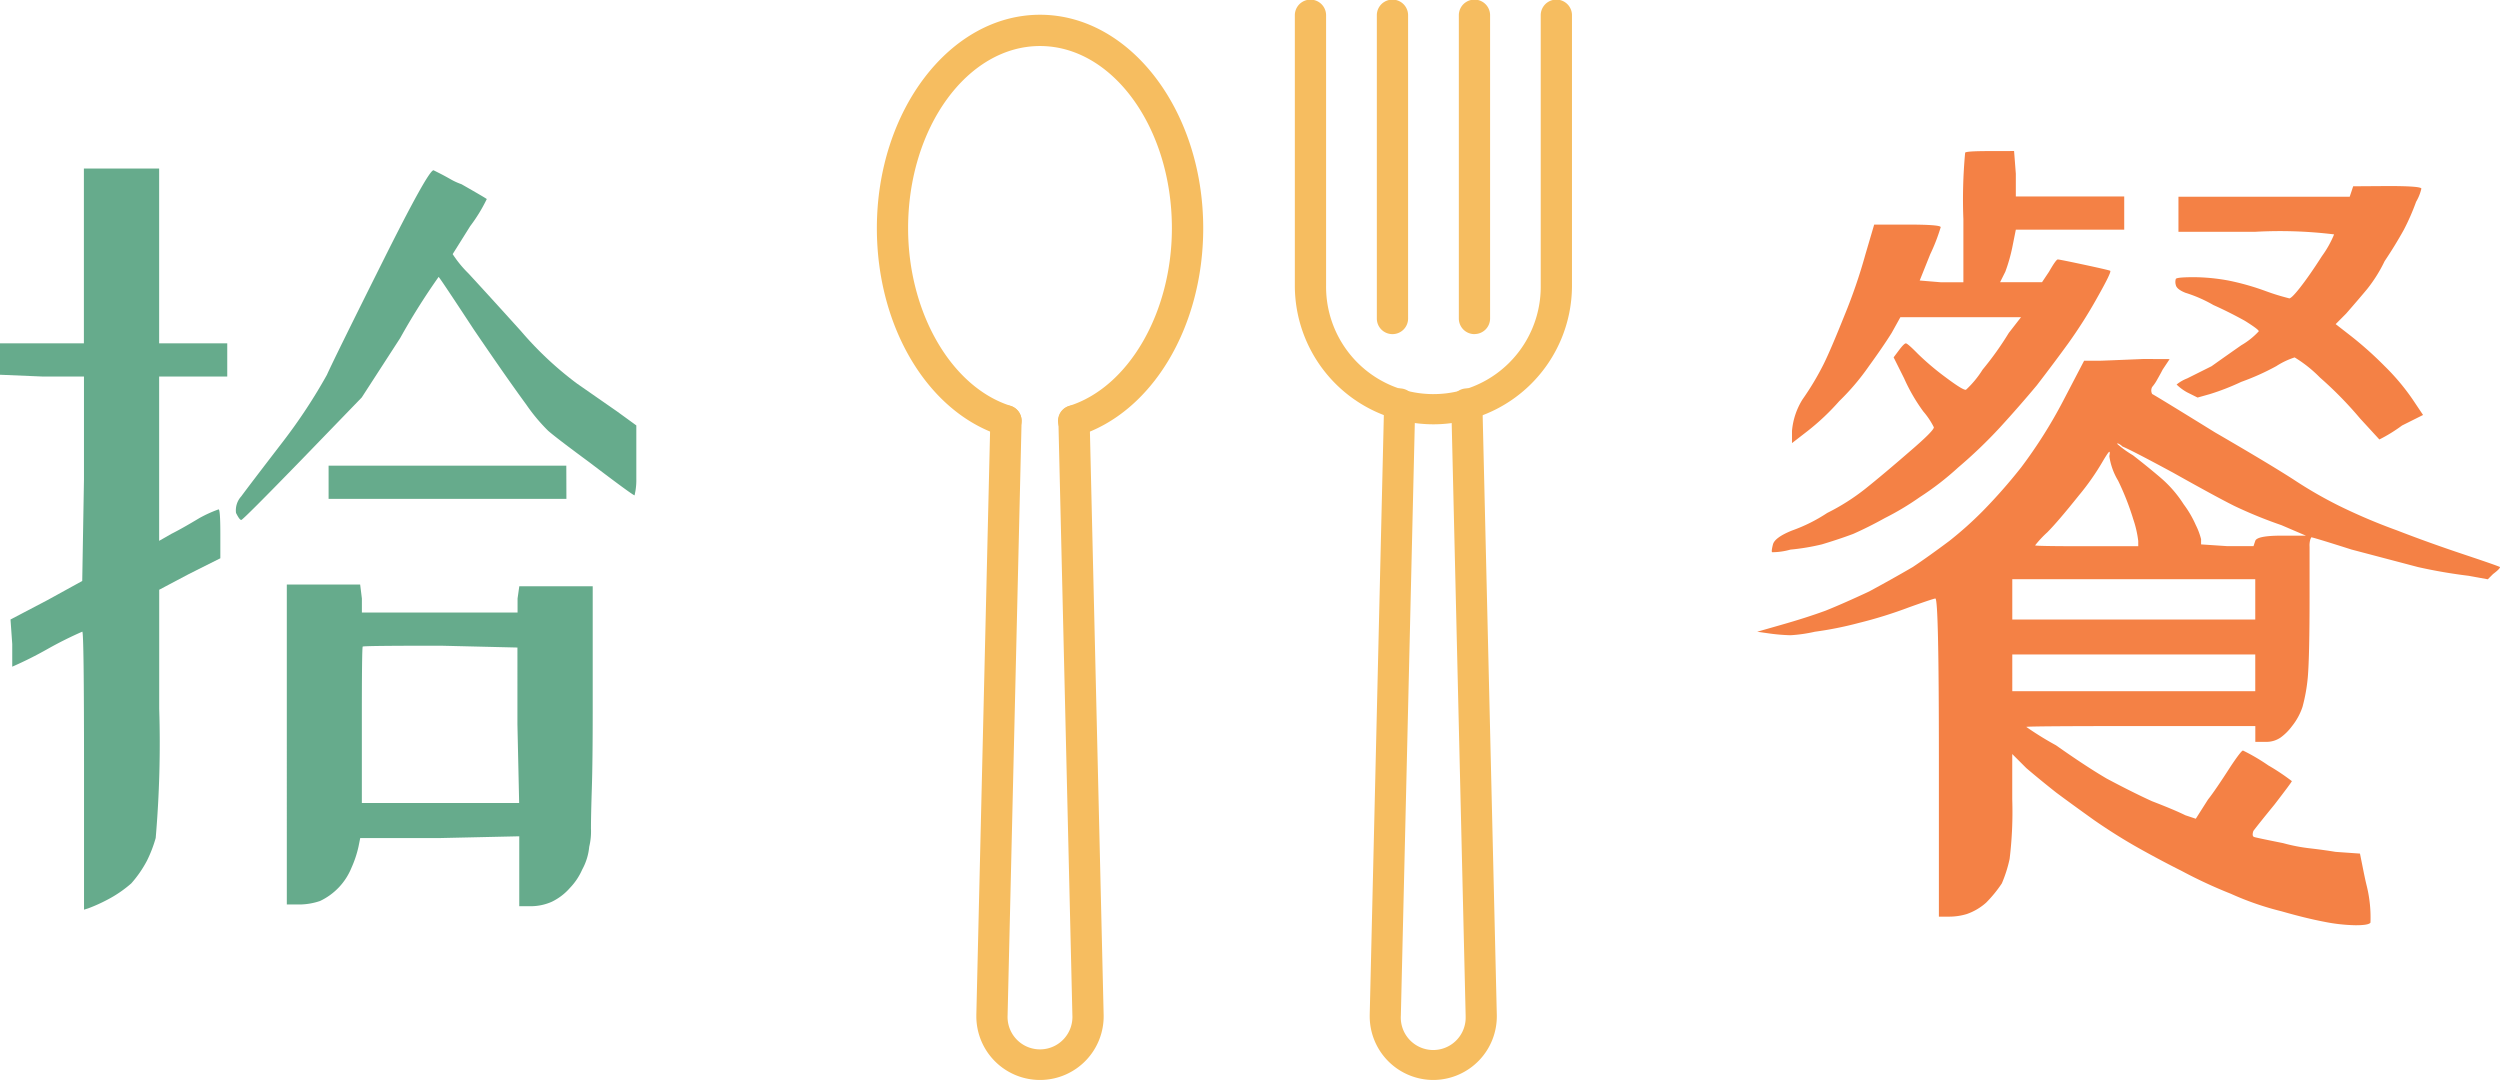 <svg id="Group_117" data-name="Group 117" xmlns="http://www.w3.org/2000/svg" width="128.472" height="55.498" viewBox="0 0 128.472 55.498">
  <path id="Path_251" data-name="Path 251" d="M902.792,54.273l.269.135c.18.09.374.194.584.313a3.285,3.285,0,0,0,.584.269q1.258.718,1.3.763a8.22,8.22,0,0,1-.853,1.393l-.9,1.437a5.776,5.776,0,0,0,.808.989q1.079,1.168,2.7,2.964a17.687,17.687,0,0,0,2.874,2.694l2.066,1.437.99.719v2.74a3.4,3.4,0,0,1-.045.629l-.045.224q-.089,0-2.335-1.707-1.707-1.258-2.111-1.615a9.211,9.211,0,0,1-1.123-1.347q-.99-1.348-2.7-3.863-1.706-2.6-1.8-2.694a34.611,34.611,0,0,0-1.976,3.143l-1.976,3.054L896.056,69.1q-3.055,3.144-3.144,3.144c-.06,0-.149-.12-.269-.36a1.062,1.062,0,0,1,.269-.853q.36-.495,2.156-2.83a28.027,28.027,0,0,0,2.246-3.414q.36-.808,2.875-5.839Q902.522,54.273,902.792,54.273Zm-14.1-.089v8.983h3.5v1.707h-3.5v8.443l.629-.359q.54-.27,1.437-.809a6.541,6.541,0,0,1,.989-.449q.09,0,.09,1.257v1.256l-1.615.809-1.527.809V81.94a56.874,56.874,0,0,1-.18,6.648,6.7,6.7,0,0,1-.449,1.167,5.852,5.852,0,0,1-.808,1.167,6.219,6.219,0,0,1-1.257.854,8.262,8.262,0,0,1-.9.407l-.269.089V85.084q0-7.1-.089-7.1a19.883,19.883,0,0,0-1.8.9,19.649,19.649,0,0,1-1.8.9V78.617l-.089-1.258,1.886-.989,1.8-.99.089-5.208v-5.3H882.67l-2.156-.09V63.168h4.311V54.184h3.863Zm10.33,21.378.089.719V77h8v-.719l.089-.629h3.773V82.03q0,2.6-.045,4t-.045,2.066a3.36,3.36,0,0,1-.09.944,3,3,0,0,1-.359,1.167,3.227,3.227,0,0,1-.629.943,2.927,2.927,0,0,1-.944.719,2.673,2.673,0,0,1-1.123.224h-.54V88.5l-4.132.092h-4.041l-.09.449a5.631,5.631,0,0,1-.36,1.078,3.23,3.23,0,0,1-1.615,1.706,3.363,3.363,0,0,1-1.077.18h-.63V75.562Zm4.132,3.144q-3.953,0-4,.045t-.045,4.087v3.953h8.084l-.089-4.043V78.8Zm6.467-7.546H897.4V69.454h12.216Z" transform="translate(-880.514 -45.524)" fill="#66ab8c"/>
  <path id="Path_250" data-name="Path 250" d="M1005.178,53.075l.09,1.168v1.167h5.57v1.707h-5.57l-.18.9a8.59,8.59,0,0,1-.359,1.258l-.27.54h2.156l.36-.539q.36-.629.449-.629t1.347.269q1.258.27,1.347.313t-.673,1.392a24.437,24.437,0,0,1-1.482,2.336q-.718.99-1.615,2.156-.9,1.078-1.886,2.156a24.382,24.382,0,0,1-2.156,2.067,14.73,14.73,0,0,1-1.976,1.527,14.255,14.255,0,0,1-1.8,1.077q-.808.45-1.615.809-.718.27-1.615.54a11.439,11.439,0,0,1-1.615.269,3.5,3.5,0,0,1-.943.134c-.03-.029-.015-.164.045-.4s.39-.48.99-.719a8.33,8.33,0,0,0,1.8-.9,11.086,11.086,0,0,0,1.976-1.257q.9-.719,2.246-1.887,1.258-1.078,1.257-1.257a3.894,3.894,0,0,0-.539-.809,9.153,9.153,0,0,1-.99-1.707l-.539-1.078.269-.359q.27-.36.36-.36t.619.54a13.634,13.634,0,0,0,1.438,1.215q.9.673,1.033.629a5.018,5.018,0,0,0,.853-1.033,16.056,16.056,0,0,0,1.347-1.888l.629-.809h-6.2l-.449.809q-.45.718-1.168,1.707a12.184,12.184,0,0,1-1.527,1.8,12.1,12.1,0,0,1-1.615,1.527l-.811.628v-.629a3.628,3.628,0,0,1,.54-1.615,14.282,14.282,0,0,0,1.078-1.8q.359-.719,1.078-2.515a27.7,27.7,0,0,0,1.078-3.143l.449-1.527H999.7q1.707,0,1.707.134a9.519,9.519,0,0,1-.539,1.393l-.54,1.347,1.078.09h1.167V56.581a25.952,25.952,0,0,1,.09-3.414q0-.09,1.258-.089Zm19.223,1.8q1.706,0,1.707.134a2.387,2.387,0,0,1-.27.674,11.8,11.8,0,0,1-.629,1.436q-.448.808-.989,1.615a7.523,7.523,0,0,1-.9,1.437q-.45.54-1.078,1.258l-.538.541.808.629a18.61,18.61,0,0,1,1.706,1.527,11.43,11.43,0,0,1,1.437,1.707l.54.806-1.078.54a8.018,8.018,0,0,1-1.167.719l-.99-1.078a19.418,19.418,0,0,0-2.064-2.106,6.7,6.7,0,0,0-1.3-1.033,4,4,0,0,0-.944.449,12.539,12.539,0,0,1-1.8.808,12.36,12.36,0,0,1-1.615.629l-.629.177-.539-.269a2.473,2.473,0,0,1-.539-.4,1.98,1.98,0,0,1,.539-.313l1.258-.629q.628-.448,1.527-1.077a3.808,3.808,0,0,0,.9-.719q0-.089-.719-.539-.808-.448-1.615-.809a7.041,7.041,0,0,0-1.436-.629q-.45-.18-.494-.4a.525.525,0,0,1,0-.312q.044-.09.943-.09a10.128,10.128,0,0,1,1.8.18,13.05,13.05,0,0,1,1.887.539,11.3,11.3,0,0,0,1.167.36q.09.09.584-.54t1.123-1.615a5.256,5.256,0,0,0,.629-1.123,22.873,22.873,0,0,0-4.042-.134h-3.956v-1.8h8.8l.09-.269.089-.269Zm-11.229,8.893-.359.539q-.09.18-.27.494a2.2,2.2,0,0,1-.269.4.382.382,0,0,0,0,.36q.18.089,3.234,1.976,2.784,1.615,4.042,2.426a21.839,21.839,0,0,0,2.336,1.347,29.583,29.583,0,0,0,2.964,1.258q1.615.628,3.5,1.257,1.615.54,1.8.629c0,.06-.119.18-.359.36l-.269.269-.99-.18a26.23,26.23,0,0,1-2.6-.449l-3.413-.9q-1.976-.628-2.067-.629l-.044.09a1.115,1.115,0,0,0-.045.4v2.56q0,3.054-.09,4.132A8.8,8.8,0,0,1,1020,81.64a3.185,3.185,0,0,1-.539.989,2.7,2.7,0,0,1-.584.584,1.283,1.283,0,0,1-.764.224h-.538v-.812h-5.839q-5.929,0-5.929.045a16.249,16.249,0,0,0,1.527.945q1.527,1.078,2.6,1.707,1.348.718,2.336,1.167,1.168.45,1.707.719l.539.18.629-.989q.36-.45,1.167-1.707.54-.808.629-.809a10.029,10.029,0,0,1,1.3.763,11.022,11.022,0,0,1,1.212.809q0,.045-.9,1.213-.808.989-1.078,1.347c-.059.18-.045.284.045.313s.583.133,1.482.313a8.94,8.94,0,0,0,1.393.269q.763.09,1.3.18l1.258.089.045.224.135.674q.089.448.179.809a6.8,6.8,0,0,1,.18,1.841q-.09.135-.763.134a8.861,8.861,0,0,1-1.615-.179q-.944-.18-2.2-.54a15.013,15.013,0,0,1-2.6-.9,24.408,24.408,0,0,1-2.515-1.167q-1.078-.54-2.2-1.168t-2.292-1.436q-1.258-.9-1.976-1.437-.9-.713-1.528-1.252l-.719-.719V86.4a20.013,20.013,0,0,1-.135,3.053,6.827,6.827,0,0,1-.4,1.258,6.544,6.544,0,0,1-.808.99,2.931,2.931,0,0,1-.989.583,3.1,3.1,0,0,1-.9.135h-.538V84.245q0-8.175-.18-8.174-.089,0-1.347.449a22.5,22.5,0,0,1-2.6.809,18.277,18.277,0,0,1-2.246.449,7.645,7.645,0,0,1-1.257.18,9.594,9.594,0,0,1-1.078-.09l-.629-.09,1.258-.36q1.258-.358,2.246-.719.9-.36,2.246-.989,1.168-.629,2.246-1.258.808-.54,1.887-1.347a18.719,18.719,0,0,0,1.707-1.527,27.671,27.671,0,0,0,1.976-2.246,24.635,24.635,0,0,0,2.156-3.414l1.078-2.066h.808q.09,0,2.246-.09Zm-2.426,4.491a.691.691,0,0,0-.179-.134q-.09-.045-.09,0a5.315,5.315,0,0,0,.808.584q.808.628,1.437,1.167a6.108,6.108,0,0,1,1.168,1.348,5.428,5.428,0,0,1,.629,1.078,3.534,3.534,0,0,1,.269.719v.269l1.347.09h1.347l.09-.27q.09-.269,1.347-.269h1.258l-1.257-.539a23.092,23.092,0,0,1-2.426-.99q-.9-.448-3.144-1.707-2.156-1.165-2.605-1.346Zm.54,3.683a13.591,13.591,0,0,0-.764-1.931,3.358,3.358,0,0,1-.449-1.257c.03-.15.03-.224,0-.224s-.134.15-.313.449a12.785,12.785,0,0,1-1.257,1.8q-1.078,1.348-1.615,1.887a5.5,5.5,0,0,0-.629.673q0,.045,2.6.045h2.7v-.269a5.532,5.532,0,0,0-.273-1.167Zm-6.2,5.208h12.486V75.08h-12.486Zm0,3.683h12.486V78.945h-12.486Z" transform="translate(-901.677 -45.314)" fill="#f48145"/>
  <g id="Group_73" data-name="Group 73" transform="translate(45.06)">
    <g id="Group_67" data-name="Group 67" transform="translate(5.113 20.832)">
      <path id="Path_218" data-name="Path 218" d="M945.716,103.875a3.271,3.271,0,0,1-3.27-3.27c0-.026,0-.052,0-.078l.719-30.541a.8.8,0,0,1,1.606.038l-.719,30.541a1.666,1.666,0,1,0,3.33.144,1.42,1.42,0,0,0,0-.144l-.719-30.541a.8.8,0,0,1,1.606-.038l.719,30.541a3.271,3.271,0,0,1-3.193,3.347h-.079Z" transform="translate(-942.446 -69.209)" fill="#f6bd60"/>
    </g>
    <g id="Group_68" data-name="Group 68" transform="translate(25.33 19.959)">
      <path id="Path_219" data-name="Path 219" d="M970.673,103.671A3.271,3.271,0,0,1,967.4,100.4c0-.026,0-.051,0-.077l.74-31.406a.8.8,0,0,1,.8-.784h.019a.8.8,0,0,1,.781.821l-.74,31.409a1.667,1.667,0,1,0,3.33.156q0-.078,0-.156l-.74-31.409a.8.8,0,0,1,.781-.821h.019a.8.8,0,0,1,.8.784l.741,31.406a3.272,3.272,0,0,1-3.194,3.347h-.072Z" transform="translate(-967.402 -68.132)" fill="#f6bd60"/>
    </g>
    <g id="Group_69" data-name="Group 69" transform="translate(0 0.763)">
      <path id="Path_220" data-name="Path 220" d="M946.267,66.1a.8.8,0,0,1-.242-1.569c3.055-.966,5.272-4.8,5.272-9.128,0-5.164-3.041-9.364-6.778-9.364s-6.778,4.2-6.778,9.364c0,4.323,2.217,8.163,5.272,9.128a.8.8,0,1,1-.484,1.531c-3.765-1.19-6.393-5.573-6.393-10.659,0-6.049,3.761-10.971,8.385-10.971s8.386,4.922,8.386,10.971c0,5.086-2.629,9.469-6.394,10.659A.8.8,0,0,1,946.267,66.1Z" transform="translate(-936.135 -44.437)" fill="#f6bd60"/>
    </g>
    <g id="Group_70" data-name="Group 70" transform="translate(21.48)">
      <path id="Path_221" data-name="Path 221" d="M969.771,65.3a7.13,7.13,0,0,1-7.121-7.121v-13.9a.8.8,0,0,1,1.606,0v13.9a5.515,5.515,0,1,0,11.03.107V44.278a.8.8,0,0,1,1.606,0v13.9A7.13,7.13,0,0,1,969.771,65.3Z" transform="translate(-962.65 -43.495)" fill="#f6bd60"/>
    </g>
    <g id="Group_71" data-name="Group 71" transform="translate(25.691)">
      <path id="Path_222" data-name="Path 222" d="M968.651,60.665a.8.8,0,0,1-.8-.8V44.278a.8.8,0,0,1,1.606,0V59.862A.8.8,0,0,1,968.651,60.665Z" transform="translate(-967.848 -43.495)" fill="#f6bd60"/>
    </g>
    <g id="Group_72" data-name="Group 72" transform="translate(29.906)">
      <path id="Path_223" data-name="Path 223" d="M973.852,60.665a.8.8,0,0,1-.8-.8V44.278a.8.8,0,0,1,1.606,0V59.862a.8.8,0,0,1-.8.8Z" transform="translate(-973.05 -43.495)" fill="#f6bd60"/>
    </g>
  </g>
</svg>
